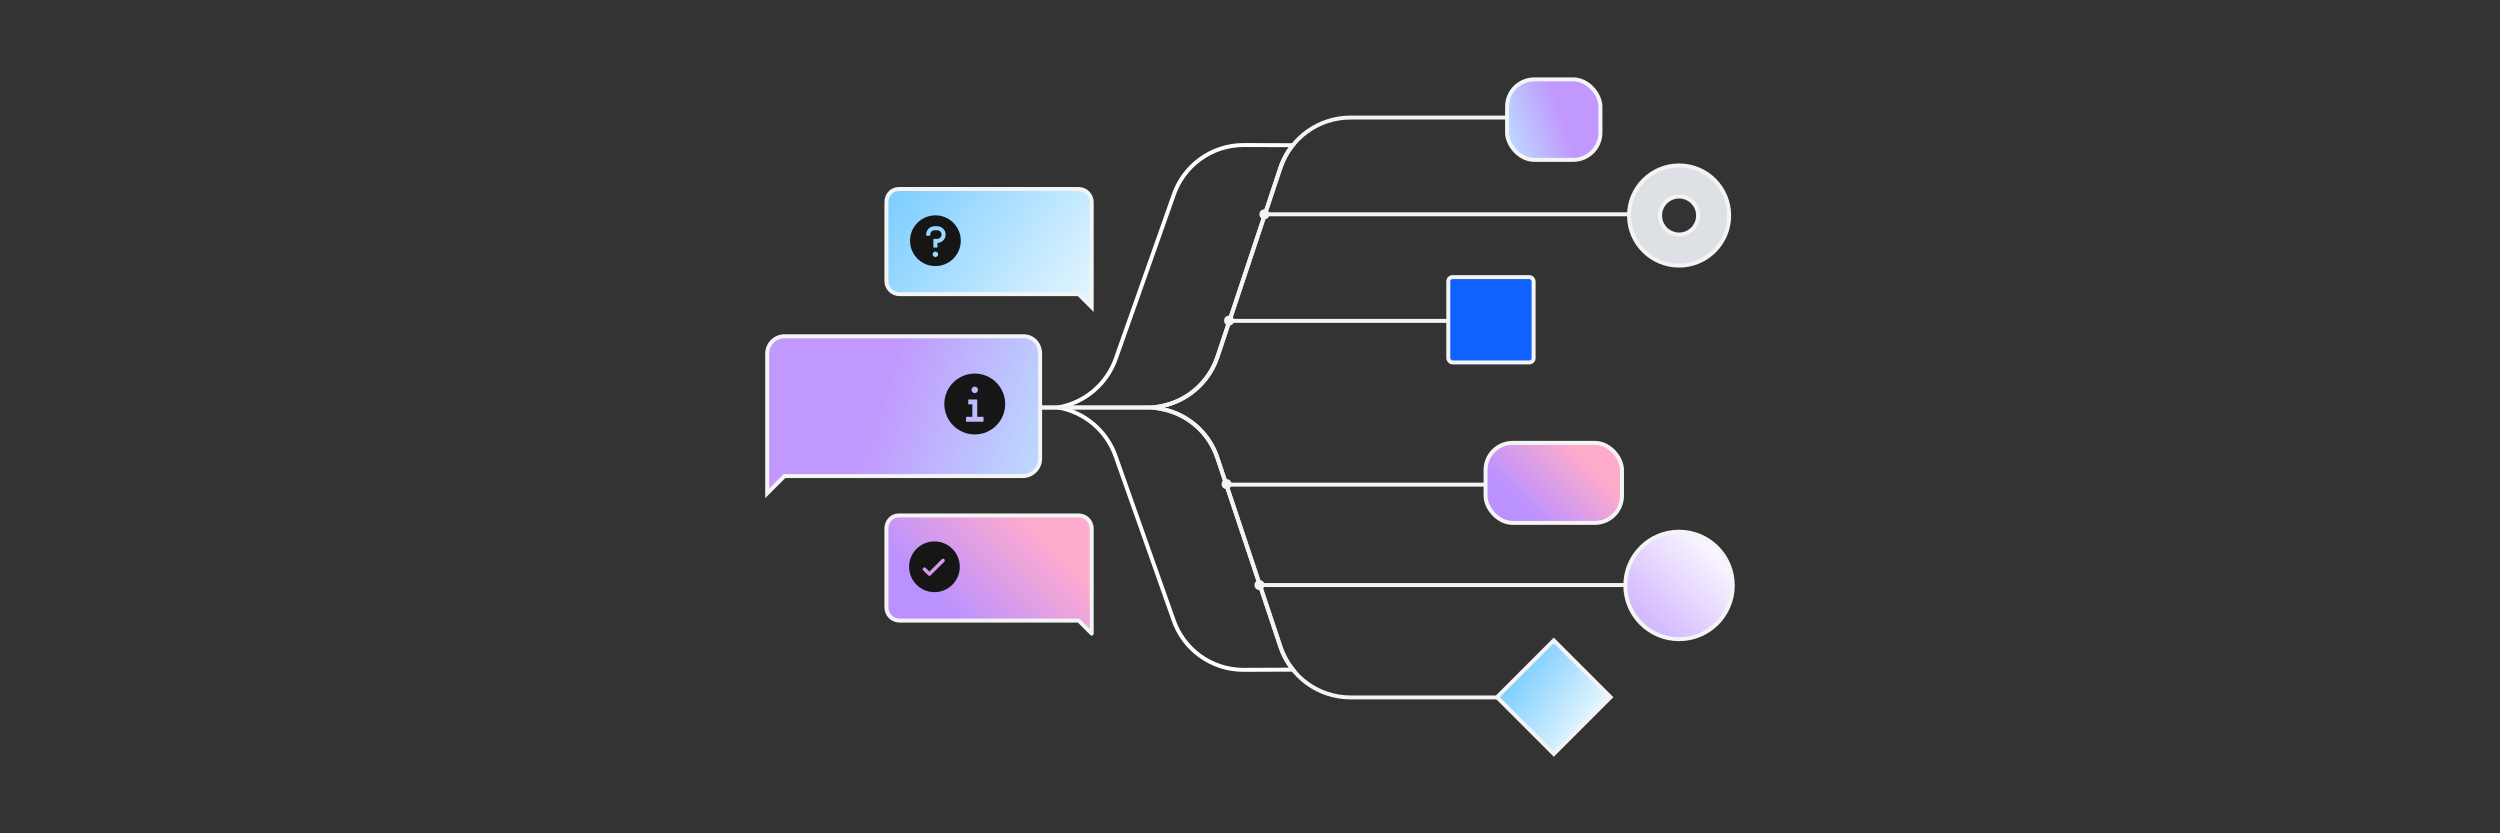 <?xml version="1.0" encoding="UTF-8"?>
<svg id="Layer_1" data-name="Layer 1" xmlns="http://www.w3.org/2000/svg" xmlns:xlink="http://www.w3.org/1999/xlink" viewBox="0 0 630 210">
  <rect x="0" y="0" width="630" height="210" fill="#333333" stroke="none"/>
  <defs>
    <style>
      .cls-1 {
        fill: url(#linear-gradient-5);
      }

      .cls-1, .cls-2, .cls-3, .cls-4, .cls-5, .cls-6, .cls-7, .cls-8, .cls-9, .cls-10, .cls-11 {
        stroke: #f4f4f4;
      }

      .cls-1, .cls-2, .cls-3, .cls-4, .cls-5, .cls-6, .cls-7, .cls-12, .cls-9, .cls-11 {
        stroke-miterlimit: 10;
      }

      .cls-2 {
        fill: url(#linear-gradient-2);
      }

      .cls-3 {
        fill: url(#linear-gradient-4);
      }

      .cls-4 {
        fill: url(#linear-gradient-3);
      }

      .cls-5 {
        fill: #dde1e6;
      }

      .cls-6 {
        fill: #4589ff;
      }

      .cls-7 {
        fill: #0f62fe;
      }

      .cls-8 {
        fill: url(#New_Gradient_Swatch_copy_9);
      }

      .cls-8, .cls-10 {
        stroke-linecap: round;
        stroke-linejoin: round;
      }

      .cls-12 {
        stroke: #fff;
      }

      .cls-12, .cls-9 {
        fill: none;
      }

      .cls-10 {
        fill: url(#New_Gradient_Swatch_copy_9-2);
      }

      .cls-13 {
        fill: #161616;
      }

      .cls-13, .cls-14, .cls-15 {
        stroke-width: 0px;
      }

      .cls-14 {
        fill: #d49bed;
      }

      .cls-15 {
        fill: #f4f4f4;
      }

      .cls-11 {
        fill: url(#linear-gradient);
      }
    </style>
    <linearGradient id="linear-gradient" x1="1024.35" y1="46.54" x2="1072.12" y2="81.02" gradientTransform="translate(-794.97)" gradientUnits="userSpaceOnUse">
      <stop offset="0" stop-color="#82cfff"/>
      <stop offset=".92" stop-color="#e5f6ff"/>
    </linearGradient>
    <linearGradient id="linear-gradient-2" x1="415.11" y1="155.62" x2="434.52" y2="136.03" gradientUnits="userSpaceOnUse">
      <stop offset="0" stop-color="#d4bbff"/>
      <stop offset="1" stop-color="#fff"/>
    </linearGradient>
    <linearGradient id="New_Gradient_Swatch_copy_9" data-name="New Gradient Swatch copy 9" x1="1026.91" y1="163.01" x2="1064.08" y2="125.83" gradientTransform="translate(-794.97)" gradientUnits="userSpaceOnUse">
      <stop offset=".21" stop-color="#ba91ff"/>
      <stop offset=".79" stop-color="#ffabce"/>
    </linearGradient>
    <linearGradient id="linear-gradient-3" x1="393.6" y1="29.43" x2="376.94" y2="35.2" gradientTransform="translate(783.1 60.29) rotate(-180)" gradientUnits="userSpaceOnUse">
      <stop offset="0" stop-color="#c198fe"/>
      <stop offset="1" stop-color="#bae6ff"/>
    </linearGradient>
    <linearGradient id="New_Gradient_Swatch_copy_9-2" data-name="New Gradient Swatch copy 9" x1="379.91" y1="133.32" x2="403.18" y2="110.05" gradientTransform="translate(783.1 243.37) rotate(-180)" xlink:href="#New_Gradient_Swatch_copy_9"/>
    <linearGradient id="linear-gradient-4" x1="1458.48" y1="102.74" x2="1409.36" y2="119.76" gradientTransform="translate(1679.31) rotate(-180) scale(1 -1)" xlink:href="#linear-gradient-3"/>
    <linearGradient id="linear-gradient-5" x1="383.1" y1="169.59" x2="402.18" y2="183.36" gradientTransform="translate(792.65 23.05) rotate(135)" xlink:href="#linear-gradient"/>
  </defs>
  <path class="cls-12" d="M322.66,162.96l-15.88-47.58c-2.05-6.24-7.29-10.9-13.72-12.23l-2.28-.47,1.35-.23c6.87-1.16,12.54-6.03,14.73-12.64l15.72-47.38c.71-2.16,1.78-4.13,3.15-5.84l-12.29-.04c-8.08-.02-15.25,5.16-17.76,12.84l-14.38,40.65c-2.19,6.59-7.81,11.43-14.64,12.63h-.13s.04,0,.06.01c0,0-.02,0-.03,0h.05c6.83,1.19,12.46,6.04,14.64,12.63l14.38,40.65c2.51,7.68,9.68,12.87,17.76,12.84l12.42-.05c-1.36-1.69-2.44-3.64-3.16-5.79Z"/>
  <g>
    <line class="cls-6" x1="413.73" y1="54" x2="318.63" y2="54"/>
    <line class="cls-6" x1="379.09" y1="80.86" x2="310.03" y2="80.86"/>
    <line class="cls-6" x1="375.5" y1="122.13" x2="309.4" y2="122.13"/>
    <line class="cls-6" x1="417.91" y1="147.43" x2="318.32" y2="147.43"/>
    <path class="cls-11" d="M271.81,47.63h-45.31c-1.82,0-3.12,1.49-3.12,3.3v19.9c0,1.82,1.49,3.3,3.3,3.3h45.13s.01,0,.02,0l3.28,3.28v-6.58s0-.01,0-.01v-19.89c0-1.82-1.49-3.3-3.3-3.3Z"/>
    <rect class="cls-7" x="364.96" y="69.83" width="21.5" height="21.5" rx="1.07" ry="1.07" transform="translate(751.43 161.16) rotate(180)"/>
    <circle class="cls-2" cx="423.12" cy="147.53" r="13.54"/>
    <path class="cls-5" d="M410.51,54.31c0,6.97,5.65,12.62,12.62,12.62,6.97,0,12.62-5.65,12.62-12.62,0-6.97-5.65-12.62-12.62-12.62s-12.62,5.65-12.62,12.62ZM418.34,54.31c0-2.64,2.14-4.79,4.79-4.79,2.64,0,4.79,2.14,4.79,4.79s-2.14,4.79-4.79,4.79c-2.64,0-4.79-2.14-4.79-4.79Z"/>
    <circle class="cls-15" cx="318.63" cy="54" r="1.25"/>
    <circle class="cls-15" cx="309.72" cy="80.79" r="1.25"/>
    <circle class="cls-15" cx="309.09" cy="121.99" r="1.25"/>
    <circle class="cls-15" cx="317.38" cy="147.43" r="1.25"/>
  </g>
  <path class="cls-13" d="M236.55,54.32c-4.18-.53-7.7,2.99-7.17,7.17.36,2.85,2.66,5.15,5.51,5.51,4.18.53,7.7-2.99,7.17-7.17-.36-2.85-2.66-5.15-5.51-5.51ZM235.72,64.77c-.38,0-.69-.31-.69-.69,0-.38.31-.69.69-.69s.69.31.69.69c0,.38-.31.69-.69.69ZM236.24,61.23v1.14h-1.03v-2.17h.92c.51,0,.99-.32,1.11-.81.18-.72-.36-1.36-1.05-1.36h-.69c-.6,0-1.08.49-1.08,1.08v.29h-1.03s0-.29,0-.29c0-1.17.95-2.11,2.11-2.11h.61c1.01,0,1.93.67,2.14,1.65.28,1.34-.72,2.54-2.01,2.57Z"/>
  <path class="cls-8" d="M271.81,129.89h-45.31c-1.82,0-3.12,1.49-3.12,3.3v19.9c0,1.82,1.49,3.3,3.3,3.3h45.13s.01,0,.02,0l3.28,3.28v-6.58s0-.01,0-.01v-19.89c0-1.82-1.49-3.3-3.3-3.3Z"/>
  <path class="cls-9" d="M390.04,29.63h-49.73c-8,0-15.1,5.11-17.63,12.7l-15.92,47.66c-2.53,7.58-9.63,12.7-17.63,12.7h-32.91"/>
  <rect class="cls-4" x="379.79" y="20" width="23.53" height="20.29" rx="6.87" ry="6.87" transform="translate(783.1 60.29) rotate(180)"/>
  <rect class="cls-10" x="374.36" y="111.6" width="34.38" height="20.17" rx="6.83" ry="6.83" transform="translate(783.1 243.37) rotate(180)"/>
  <path class="cls-9" d="M383.27,175.75h-42.94c-8,0-15.1-5.11-17.63-12.7l-15.92-47.66c-2.53-7.58-9.63-12.7-17.63-12.7h-32.91"/>
  <path class="cls-3" d="M197.73,84.74h60.23c2.41,0,4.15,1.97,4.15,4.39v26.45c0,2.41-1.97,4.39-4.39,4.39h-60s-.02,0-.03,0l-4.36,4.36v-8.75s0-.02,0-.02v-26.44c0-2.41,1.97-4.39,4.39-4.39Z"/>
  <path class="cls-13" d="M245.64,94.14c-4.24,0-7.67,3.44-7.67,7.67s3.44,7.67,7.67,7.67c4.24,0,7.67-3.44,7.67-7.67s-3.44-7.67-7.67-7.67ZM245.64,97.43c.45,0,.82.37.82.82s-.37.82-.82.82-.82-.37-.82-.82c0-.45.37-.82.82-.82ZM247.83,106.27h-4.38v-1.23h1.58s0-3.15,0-3.15h-1.03v-1.23h2.26v4.38s1.58,0,1.58,0v1.23Z"/>
  <rect class="cls-1" x="381.43" y="165.57" width="20.24" height="20.24" transform="translate(544.19 576.79) rotate(-135)"/>
  <g>
    <path class="cls-13" d="M235.48,136.44c-3.53,0-6.39,2.86-6.39,6.39s2.86,6.39,6.39,6.39,6.39-2.86,6.39-6.39-2.86-6.39-6.39-6.39Z"/>
    <path class="cls-14" d="M234.21,145.11c-.11,0-.22-.04-.31-.13l-1.25-1.25c-.17-.17-.17-.45,0-.62.17-.17.45-.17.62,0l.94.94,3.13-3.13c.17-.17.45-.17.62,0,.17.17.17.45,0,.62l-3.44,3.44c-.09.09-.2.13-.31.13"/>
  </g>
</svg>